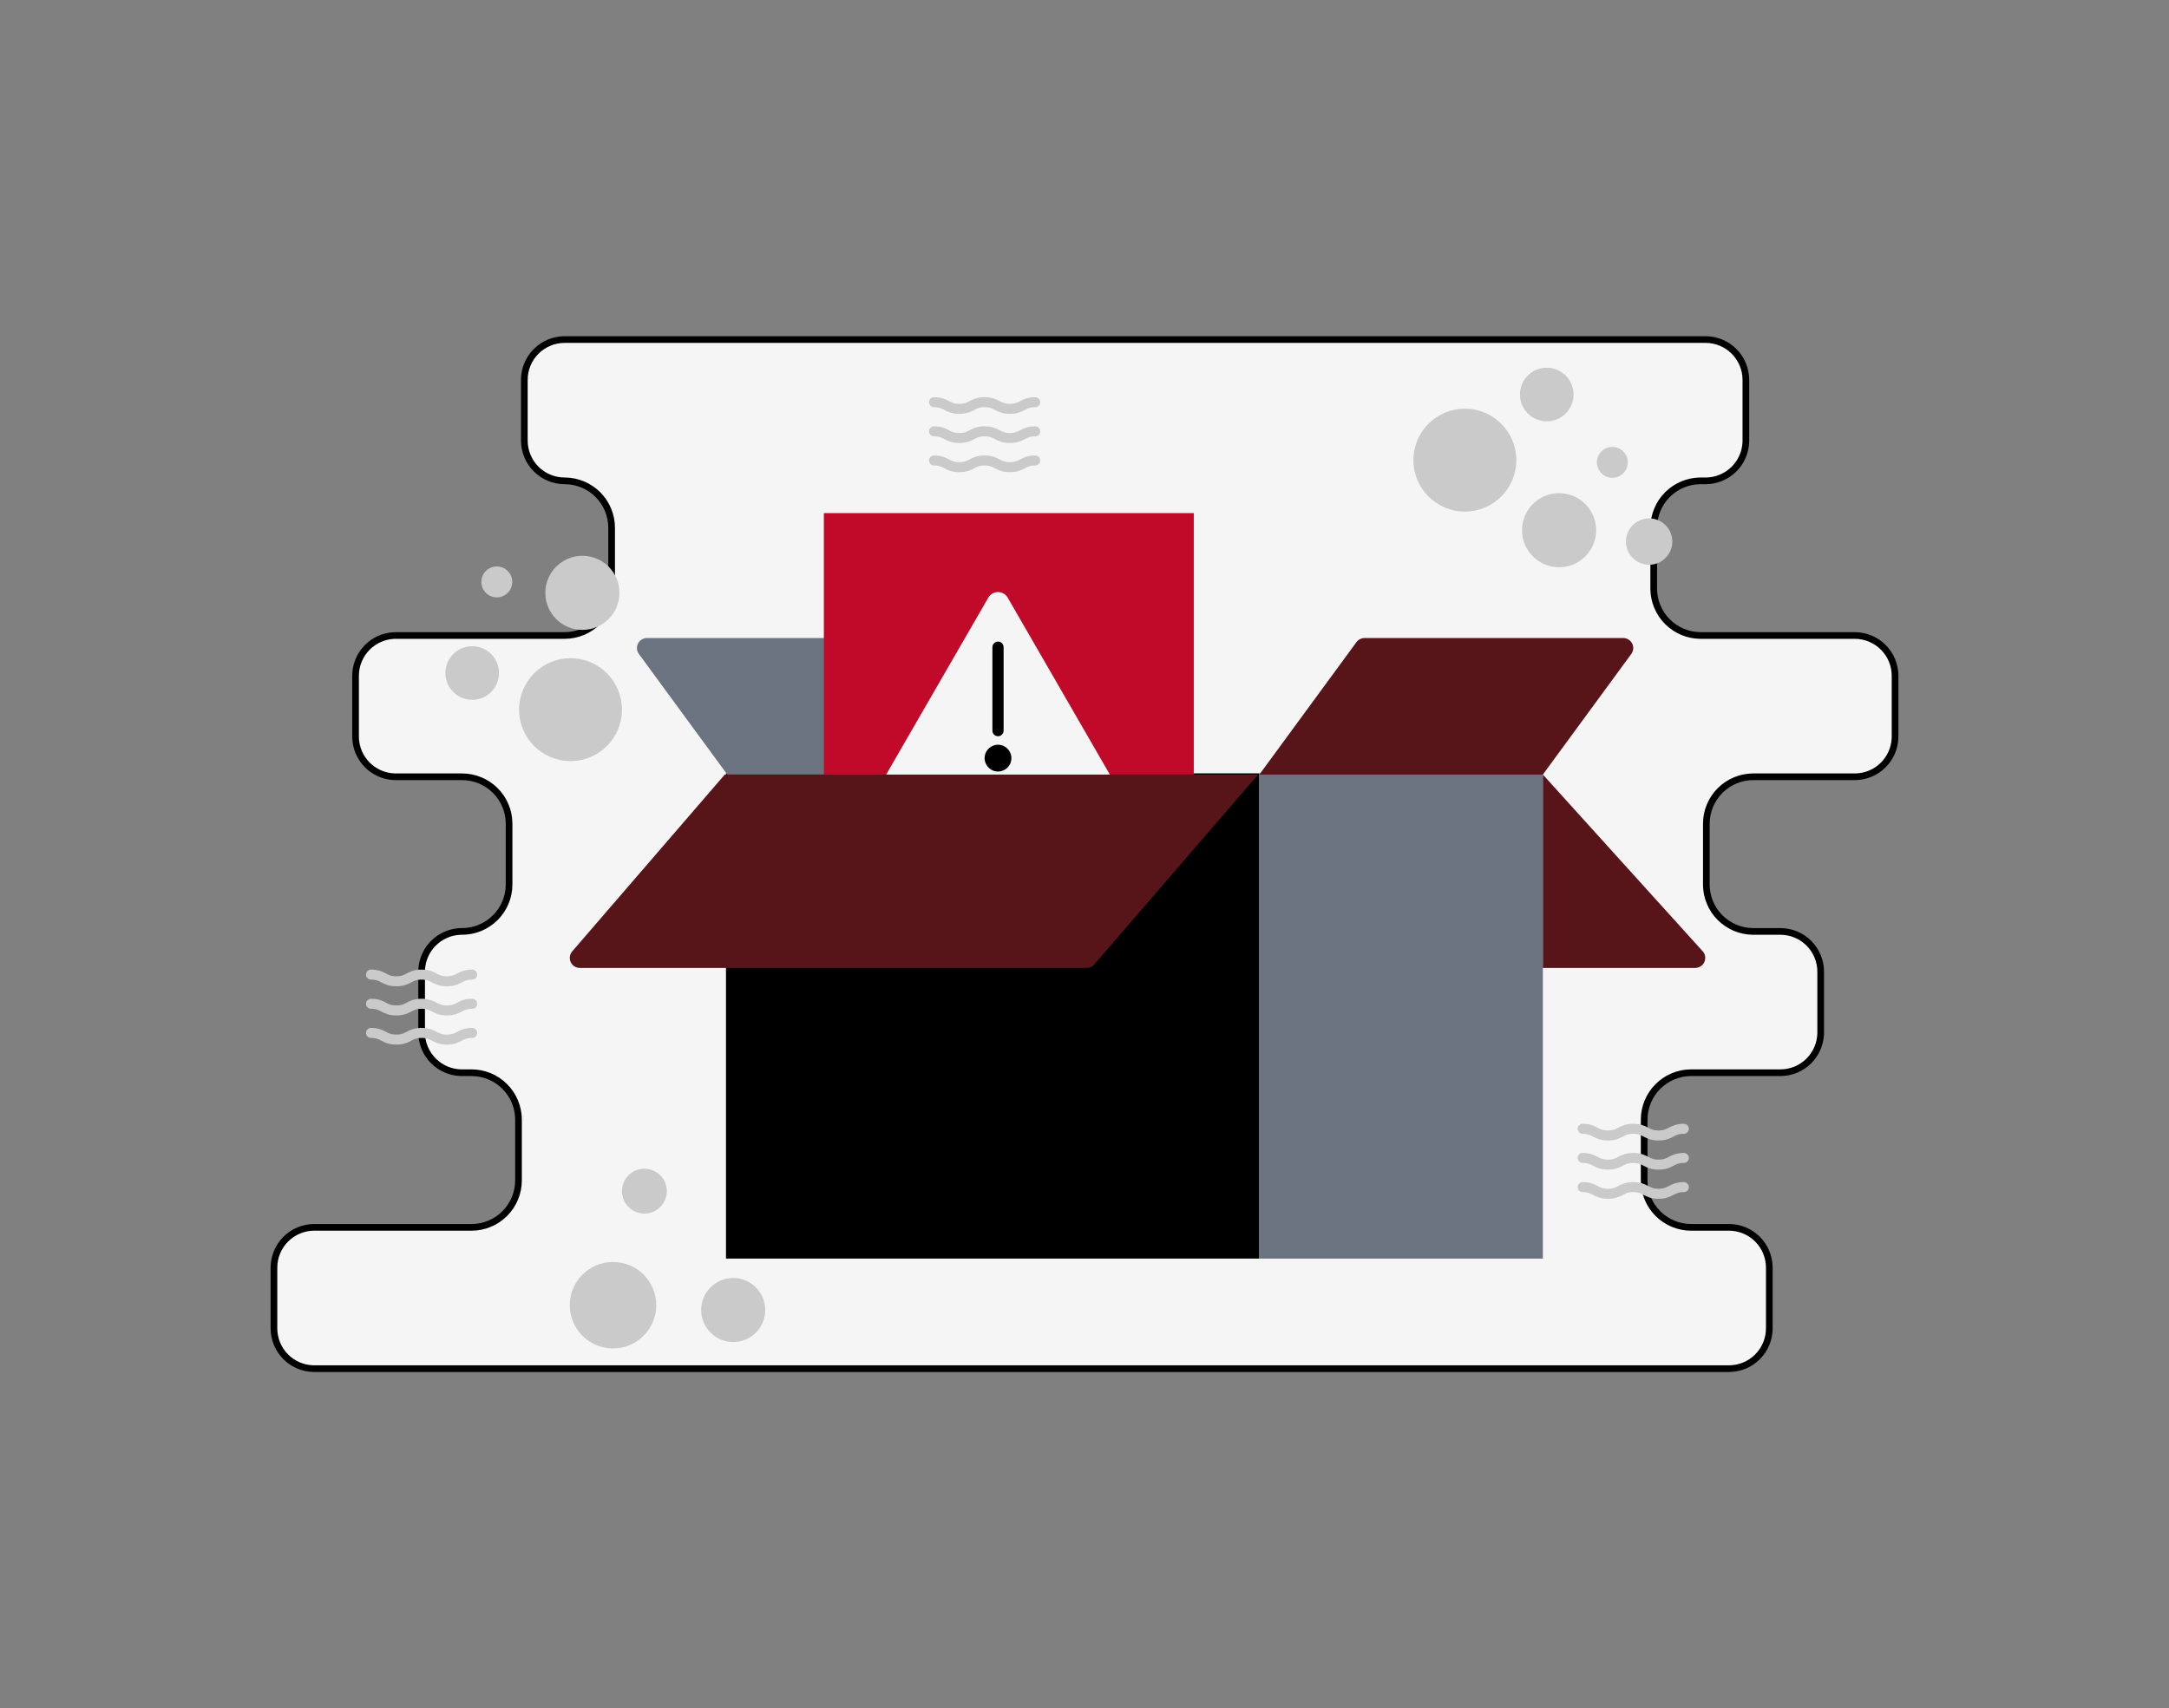 <svg width="650" height="512" viewBox="0 0 650 512" fill="none" xmlns="http://www.w3.org/2000/svg">
<rect x="0" y="0" width="650" height="512" fill="#808080" stroke="none"/>
<path d="M169.211 101.775H511.118C514.322 101.775 517.394 103.048 519.659 105.313C521.924 107.578 523.197 110.65 523.197 113.854V132.045L523.183 132.644C523.035 135.63 521.783 138.463 519.659 140.587C517.394 142.852 514.322 144.124 511.118 144.124H509.66L509.314 144.129C507.583 144.172 505.874 144.533 504.272 145.197C502.564 145.904 501.012 146.941 499.705 148.248C498.398 149.556 497.36 151.109 496.652 152.817C495.945 154.525 495.581 156.356 495.581 158.204V176.396L495.585 176.742C495.628 178.472 495.989 180.182 496.652 181.784C497.36 183.492 498.398 185.043 499.705 186.351C501.012 187.658 502.564 188.695 504.272 189.403C505.874 190.066 507.583 190.428 509.314 190.471L509.66 190.475H555.826C559.03 190.475 562.103 191.748 564.368 194.013C566.633 196.278 567.906 199.351 567.906 202.554V220.745L567.892 221.344C567.744 224.33 566.492 227.163 564.368 229.286C562.103 231.552 559.03 232.825 555.826 232.825H525.428L525.081 232.829C523.35 232.872 521.641 233.234 520.04 233.897C518.332 234.604 516.779 235.641 515.472 236.949C514.164 238.256 513.127 239.808 512.42 241.516C511.712 243.224 511.349 245.056 511.349 246.905V265.096L511.353 265.442C511.395 267.173 511.757 268.882 512.42 270.484C513.127 272.192 514.164 273.744 515.472 275.051C516.779 276.358 518.332 277.396 520.04 278.104C521.641 278.767 523.35 279.129 525.081 279.171L525.428 279.175H533.539C536.743 279.175 539.816 280.448 542.081 282.713C544.346 284.978 545.619 288.051 545.619 291.254V309.446L545.604 310.039C545.536 311.423 545.23 312.786 544.699 314.069C544.092 315.534 543.202 316.865 542.081 317.987C540.959 319.108 539.628 319.999 538.162 320.606C536.697 321.213 535.125 321.525 533.539 321.525H506.8C503.066 321.525 499.484 323.008 496.844 325.649C494.203 328.289 492.72 331.871 492.72 335.605V353.796C492.72 357.53 494.204 361.111 496.844 363.751C499.484 366.392 503.066 367.875 506.8 367.875H518.14C521.343 367.875 524.416 369.148 526.682 371.413C528.947 373.679 530.22 376.751 530.22 379.954V398.146C530.22 401.349 528.947 404.422 526.682 406.687C524.416 408.952 521.343 410.225 518.14 410.225H94.177L93.578 410.21C90.593 410.062 87.76 408.811 85.636 406.687C83.371 404.422 82.098 401.349 82.098 398.146V379.954C82.098 376.751 83.371 373.679 85.636 371.413C87.901 369.148 90.973 367.875 94.177 367.875H141.302C145.036 367.875 148.616 366.392 151.257 363.751C153.897 361.111 155.381 357.53 155.381 353.796V335.605C155.381 331.871 153.897 328.289 151.257 325.649C148.616 323.009 145.036 321.525 141.302 321.525H138.431L137.836 321.51C136.453 321.442 135.09 321.137 133.808 320.606C132.342 319.999 131.01 319.108 129.889 317.987C128.767 316.865 127.878 315.534 127.271 314.069C126.663 312.603 126.351 311.032 126.351 309.446V291.254L126.365 290.656C126.513 287.67 127.765 284.837 129.889 282.713C132.012 280.589 134.846 279.338 137.831 279.19L138.431 279.175H138.479C140.327 279.175 142.158 278.811 143.866 278.104C145.574 277.396 147.126 276.358 148.434 275.051C149.741 273.744 150.779 272.192 151.486 270.484C152.194 268.776 152.558 266.945 152.558 265.096V246.905L152.554 246.558C152.511 244.827 152.15 243.117 151.486 241.516C150.779 239.808 149.741 238.256 148.434 236.949C147.126 235.641 145.574 234.604 143.866 233.897C142.158 233.189 140.327 232.825 138.479 232.825H118.632L118.032 232.81C115.047 232.662 112.214 231.41 110.09 229.286C107.825 227.021 106.552 223.949 106.552 220.745V202.554C106.552 199.351 107.825 196.278 110.09 194.013C112.214 191.889 115.047 190.638 118.032 190.49L118.632 190.475H169.211C172.945 190.475 176.527 188.991 179.167 186.351C181.807 183.711 183.29 180.13 183.29 176.396V158.204C183.29 154.47 181.807 150.889 179.167 148.248C176.609 145.69 173.168 144.219 169.561 144.129L169.211 144.124C166.007 144.124 162.935 142.852 160.67 140.587C158.405 138.322 157.132 135.249 157.132 132.045V113.854C157.132 110.65 158.405 107.578 160.67 105.313C162.935 103.048 166.007 101.775 169.211 101.775Z" fill="#F5F5F5" stroke="black" stroke-width="2"/>
<path d="M377.402 231.797H217.562V377.237H377.402V231.797Z" fill="black"/>
<path d="M462.362 231.797H377.402V377.237H462.362V231.797Z" fill="#6B7280"/>
<path d="M462.362 232.157H377.402L406.503 192.464C406.782 192.083 407.146 191.774 407.567 191.561C407.987 191.348 408.452 191.237 408.923 191.237H486.443C486.997 191.237 487.541 191.391 488.013 191.681C488.486 191.971 488.868 192.387 489.119 192.881C489.37 193.376 489.478 193.93 489.433 194.482C489.388 195.035 489.19 195.564 488.862 196.011L462.362 232.157Z" fill="#571519"/>
<path d="M217.956 232.157H302.916L273.815 192.464C273.536 192.083 273.172 191.774 272.751 191.561C272.331 191.348 271.867 191.237 271.395 191.237H193.875C193.321 191.237 192.777 191.391 192.305 191.681C191.832 191.971 191.45 192.387 191.199 192.881C190.948 193.376 190.84 193.93 190.885 194.482C190.93 195.035 191.128 195.564 191.456 196.011L217.956 232.157Z" fill="#6B7280"/>
<path d="M510.291 285.158L462.359 232.157V290.117H508.02C508.594 290.117 509.157 289.952 509.64 289.642C510.124 289.332 510.508 288.889 510.747 288.367C510.986 287.844 511.07 287.264 510.99 286.695C510.909 286.126 510.666 285.593 510.291 285.158Z" fill="#571519"/>
<path d="M357.748 153.791H246.895V232.157H357.748V153.791Z" fill="#C1092A"/>
<path d="M299.078 236.995H268.58C267.992 236.995 267.413 236.84 266.904 236.546C266.394 236.251 265.97 235.828 265.676 235.318C265.382 234.808 265.227 234.23 265.227 233.641C265.227 233.052 265.382 232.474 265.676 231.964L280.925 205.552L296.174 179.14C296.468 178.63 296.892 178.207 297.402 177.912C297.911 177.618 298.49 177.463 299.078 177.463C299.667 177.463 300.246 177.618 300.755 177.912C301.265 178.207 301.689 178.63 301.983 179.14L317.232 205.552L332.481 231.964C332.775 232.474 332.93 233.052 332.93 233.641C332.93 234.23 332.775 234.808 332.481 235.318C332.187 235.828 331.763 236.251 331.253 236.546C330.744 236.84 330.165 236.995 329.576 236.995H299.078Z" fill="#F5F5F5"/>
<path d="M300.758 193.979C300.758 193.052 300.007 192.301 299.08 192.301C298.154 192.301 297.402 193.052 297.402 193.979V218.991C297.402 219.918 298.154 220.669 299.08 220.669C300.007 220.669 300.758 219.918 300.758 218.991V193.979Z" fill="black"/>
<path d="M303.076 227.631C303.294 225.424 301.683 223.459 299.477 223.241C297.271 223.022 295.305 224.633 295.087 226.839C294.868 229.046 296.48 231.011 298.686 231.229C300.892 231.448 302.857 229.837 303.076 227.631Z" fill="black"/>
<path d="M325.666 290.117H173.75C173.175 290.117 172.613 289.952 172.129 289.642C171.646 289.332 171.262 288.889 171.022 288.367C170.783 287.844 170.699 287.264 170.78 286.695C170.861 286.126 171.103 285.593 171.478 285.158L217.2 232.157H377.04L327.938 289.077C327.656 289.403 327.307 289.665 326.915 289.845C326.523 290.024 326.097 290.117 325.666 290.117Z" fill="#571519"/>
<path d="M474.287 338.334C478.077 338.334 478.077 340.334 481.866 340.334C485.655 340.334 485.655 338.334 489.443 338.334C493.234 338.334 493.234 340.334 497.026 340.334C500.817 340.334 500.817 338.334 504.608 338.334M474.287 347.074C478.077 347.074 478.077 349.074 481.866 349.074C485.655 349.074 485.655 347.074 489.443 347.074C493.234 347.074 493.234 349.074 497.026 349.074C500.817 349.074 500.817 347.074 504.608 347.074M474.287 355.813C478.077 355.813 478.077 357.813 481.866 357.813C485.655 357.813 485.655 355.813 489.443 355.813C493.234 355.813 493.234 357.813 497.026 357.813C500.817 357.813 500.817 355.813 504.608 355.813M111.184 292.117C114.973 292.117 114.973 294.117 118.763 294.117C122.551 294.117 122.551 292.117 126.34 292.117C130.131 292.117 130.131 294.117 133.922 294.117C137.713 294.117 137.713 292.117 141.504 292.117M111.184 300.857C114.973 300.857 114.973 302.857 118.763 302.857C122.551 302.857 122.551 300.857 126.34 300.857C130.131 300.857 130.131 302.857 133.922 302.857C137.713 302.857 137.713 300.857 141.504 300.857M111.184 309.596C114.973 309.596 114.973 311.596 118.763 311.596C122.551 311.596 122.551 309.596 126.34 309.596C130.131 309.596 130.131 311.596 133.922 311.596C137.713 311.596 137.713 309.596 141.504 309.596M279.905 120.543C283.695 120.543 283.695 122.543 287.485 122.543C291.273 122.543 291.273 120.543 295.062 120.543C298.853 120.543 298.853 122.543 302.644 122.543C306.435 122.543 306.435 120.543 310.226 120.543M279.905 129.282C283.695 129.282 283.695 131.282 287.485 131.282C291.273 131.282 291.273 129.282 295.062 129.282C298.853 129.282 298.853 131.282 302.644 131.282C306.435 131.282 306.435 129.282 310.226 129.282M279.905 138.022C283.695 138.022 283.695 140.022 287.485 140.022C291.273 140.022 291.273 138.022 295.062 138.022C298.853 138.022 298.853 140.022 302.644 140.022C306.435 140.022 306.435 138.022 310.226 138.022" stroke="#CACACA" stroke-width="3" stroke-miterlimit="10" stroke-linecap="round"/>
<path d="M183.706 404.17C190.864 404.17 196.666 398.368 196.666 391.21C196.666 384.052 190.864 378.25 183.706 378.25C176.548 378.25 170.746 384.052 170.746 391.21C170.746 398.368 176.548 404.17 183.706 404.17Z" fill="#CACACA"/>
<path d="M193.111 363.744C196.822 363.744 199.831 360.735 199.831 357.024C199.831 353.313 196.822 350.304 193.111 350.304C189.399 350.304 186.391 353.313 186.391 357.024C186.391 360.735 189.399 363.744 193.111 363.744Z" fill="#CACACA"/>
<path d="M219.721 402.25C225.023 402.25 229.321 397.952 229.321 392.65C229.321 387.348 225.023 383.05 219.721 383.05C214.419 383.05 210.121 387.348 210.121 392.65C210.121 397.952 214.419 402.25 219.721 402.25Z" fill="#CACACA"/>
<path d="M170.971 228.121C179.487 228.121 186.391 221.217 186.391 212.701C186.391 204.185 179.487 197.281 170.971 197.281C162.455 197.281 155.551 204.185 155.551 212.701C155.551 221.217 162.455 228.121 170.971 228.121Z" fill="#CACACA"/>
<path d="M141.505 209.75C145.941 209.75 149.537 206.154 149.537 201.718C149.537 197.282 145.941 193.686 141.505 193.686C137.069 193.686 133.473 197.282 133.473 201.718C133.473 206.154 137.069 209.75 141.505 209.75Z" fill="#CACACA"/>
<path d="M148.883 179.048C151.442 179.048 153.516 176.974 153.516 174.415C153.516 171.856 151.442 169.782 148.883 169.782C146.324 169.782 144.25 171.856 144.25 174.415C144.25 176.974 146.324 179.048 148.883 179.048Z" fill="#CACACA"/>
<path d="M174.529 188.8C180.663 188.8 185.636 183.827 185.636 177.693C185.636 171.559 180.663 166.586 174.529 166.586C168.395 166.586 163.422 171.559 163.422 177.693C163.422 183.827 168.395 188.8 174.529 188.8Z" fill="#CACACA"/>
<path d="M438.986 153.337C447.503 153.337 454.406 146.433 454.406 137.917C454.406 129.401 447.503 122.497 438.986 122.497C430.47 122.497 423.566 129.401 423.566 137.917C423.566 146.433 430.47 153.337 438.986 153.337Z" fill="#CACACA"/>
<path d="M463.524 126.281C467.96 126.281 471.556 122.685 471.556 118.249C471.556 113.813 467.96 110.217 463.524 110.217C459.088 110.217 455.492 113.813 455.492 118.249C455.492 122.685 459.088 126.281 463.524 126.281Z" fill="#CACACA"/>
<path d="M494.206 169.275C498.045 169.275 501.158 166.162 501.158 162.323C501.158 158.483 498.045 155.371 494.206 155.371C490.366 155.371 487.254 158.483 487.254 162.323C487.254 166.162 490.366 169.275 494.206 169.275Z" fill="#CACACA"/>
<path d="M483.184 143.213C485.743 143.213 487.817 141.139 487.817 138.58C487.817 136.021 485.743 133.947 483.184 133.947C480.625 133.947 478.551 136.021 478.551 138.58C478.551 141.139 480.625 143.213 483.184 143.213Z" fill="#CACACA"/>
<path d="M467.22 170.027C473.355 170.027 478.327 165.054 478.327 158.92C478.327 152.786 473.355 147.813 467.22 147.813C461.086 147.813 456.113 152.786 456.113 158.92C456.113 165.054 461.086 170.027 467.22 170.027Z" fill="#CACACA"/>
</svg>
